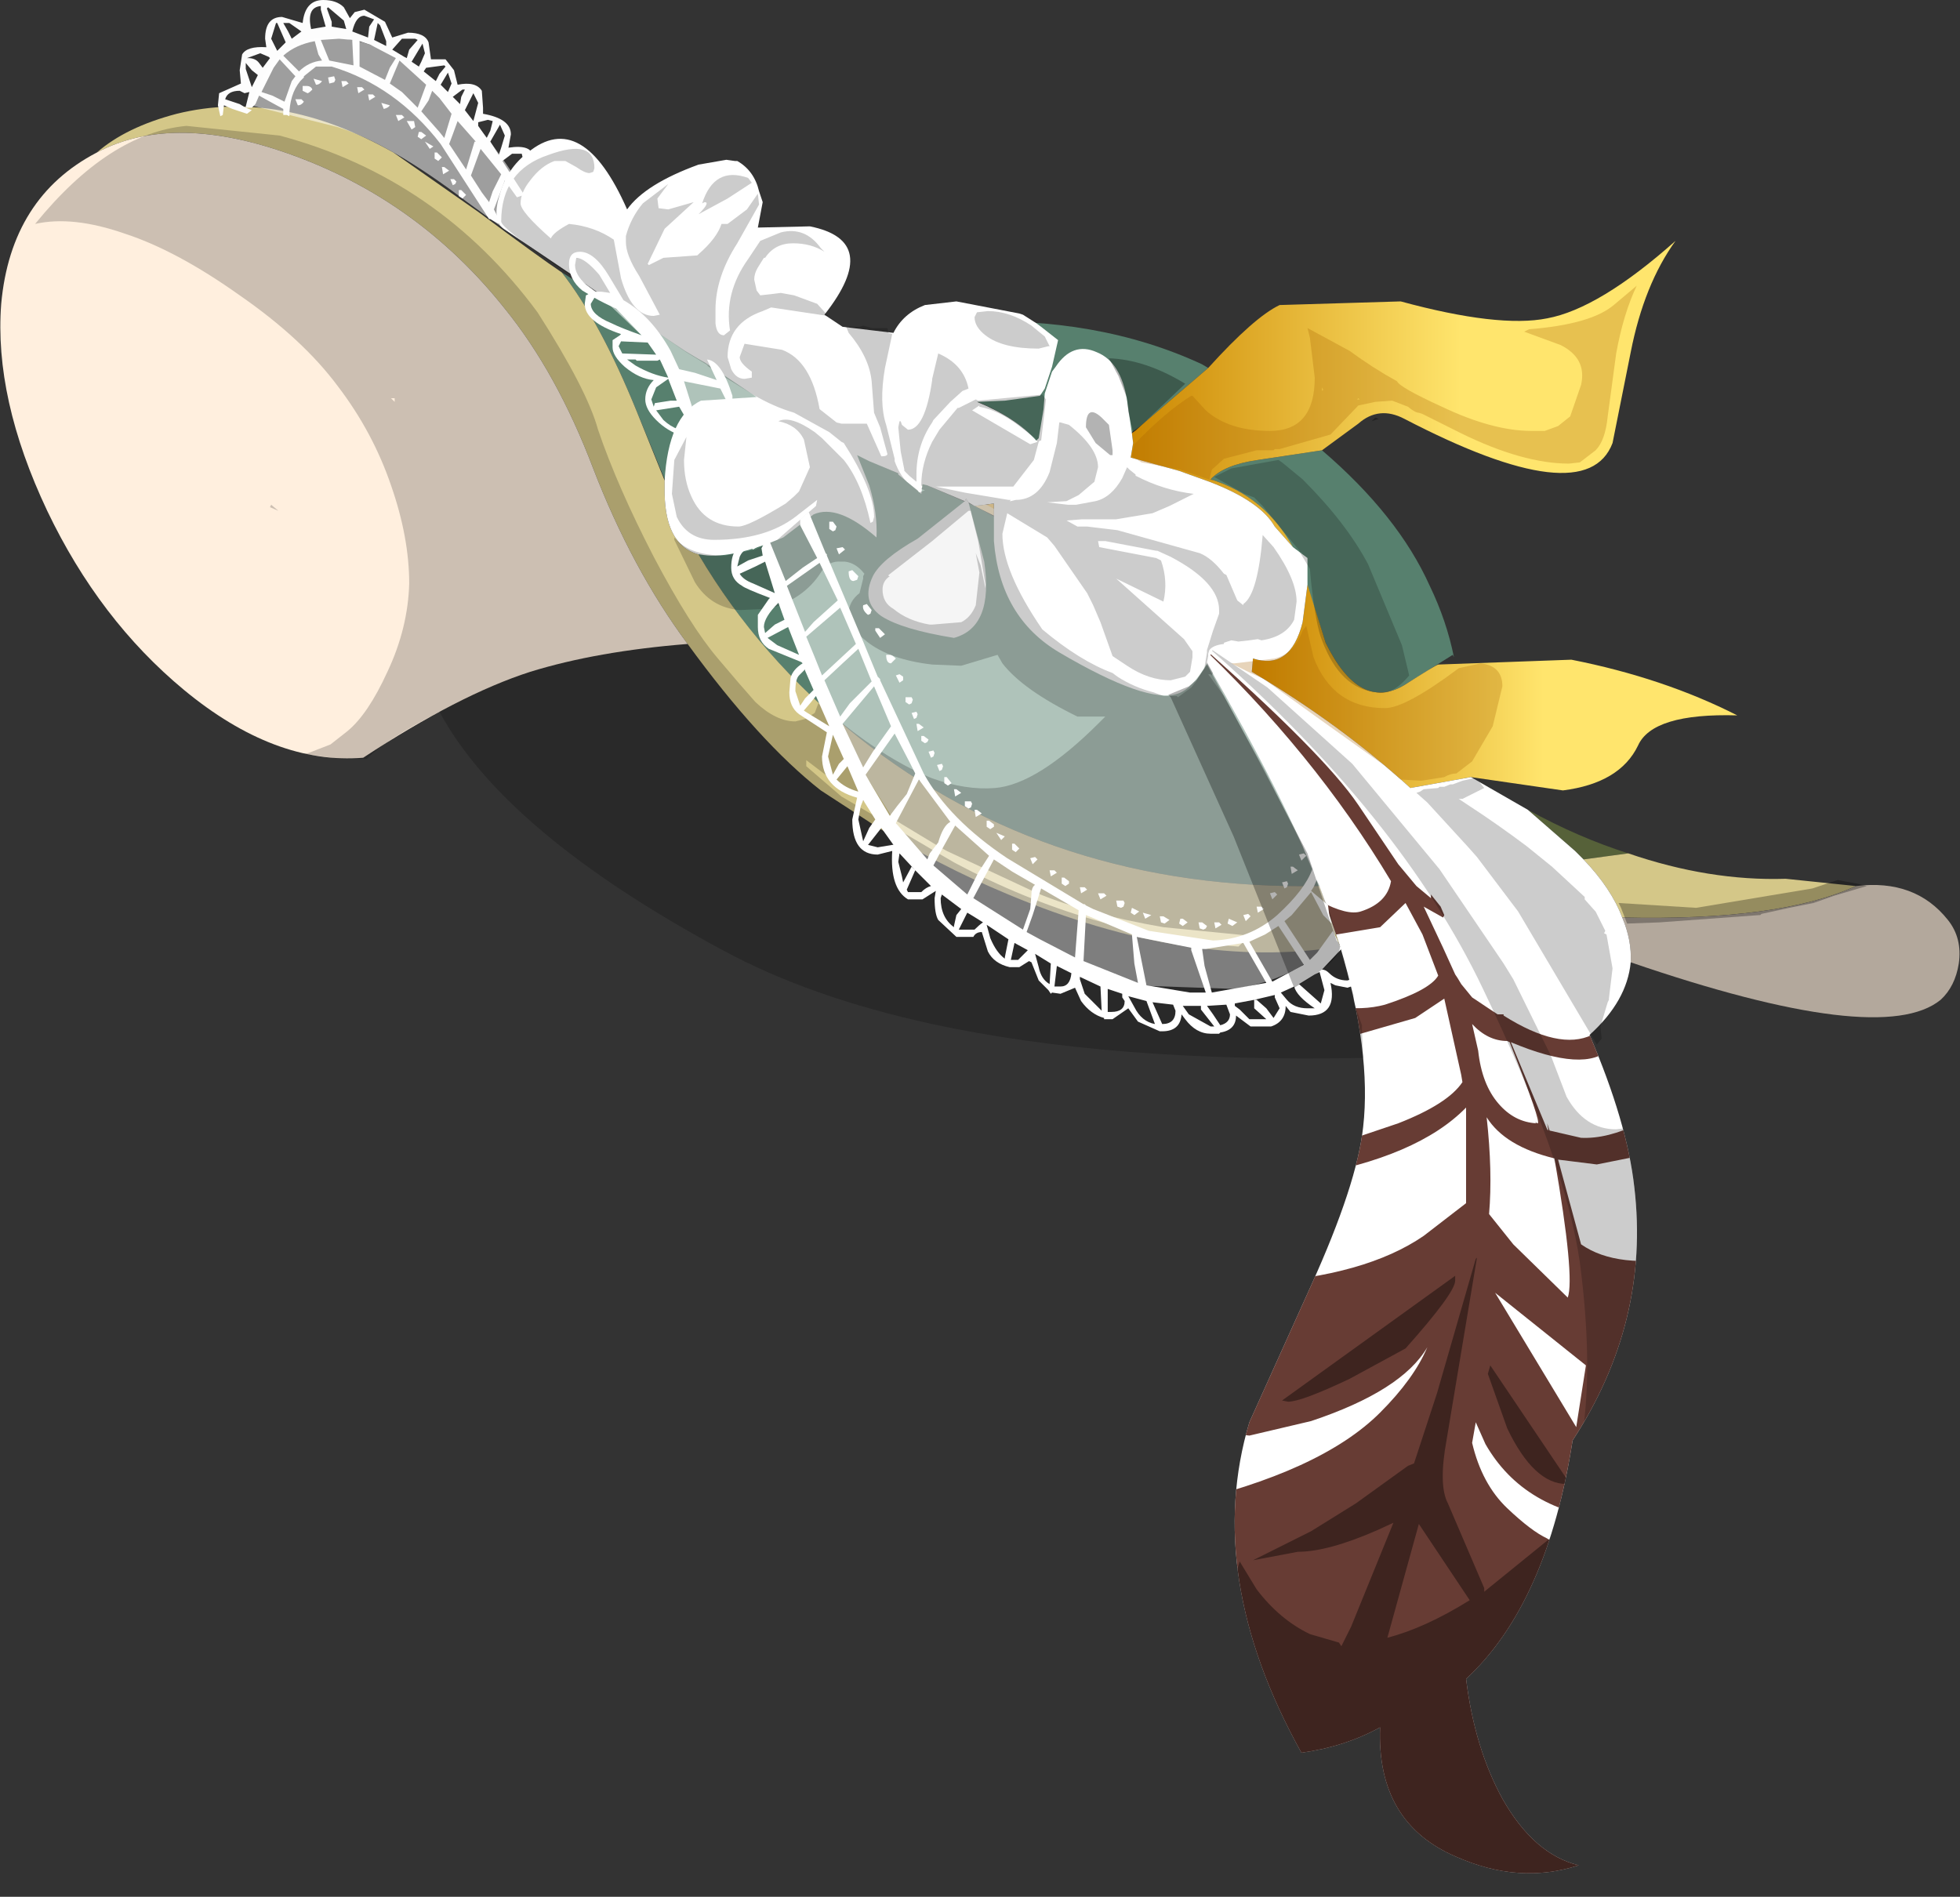 <svg xmlns="http://www.w3.org/2000/svg" xmlns:ffdec="https://www.free-decompiler.com/flash" xmlns:xlink="http://www.w3.org/1999/xlink" ffdec:objectType="frame" width="80.95" height="78.35"><rect width="100%" height="100%" fill="#333333" stroke="none"/><g transform="translate(13.9 26.4)"><use ffdec:characterId="2" xlink:href="#a" width="36.85" height="25.35" transform="translate(9.3 -15.15)"/><use ffdec:characterId="3" xlink:href="#b" width="80.95" height="75.85" transform="translate(-13.9 -24.85)"/><clipPath id="c"><path fill="#fff" fill-rule="evenodd" d="M51.5 9.1q1.15 1.2 1.6 2.4.4.95.35 1.85-.15 1.6-1.7 3 1.55 3.6 1.85 6.3.65 5.55-2.55 10.45-1.05 6.75-4.4 9.85.35 2.85 1.5 4.95 1.3 2.3 3.15 2.75-2.45.8-5.05-.35-3.3-1.4-3.15-5.35-1.45.8-3.25 1.05-4.05-7.3-2.15-13.65l2.55-5.65q1.9-4.2 2.15-6.55.35-3.1-.95-7.45l-.85-2.5-.1-.2q-1.25-3.25-4.55-9l.25-.6.15-.45 1.5.85-.05.55q3.7 2.2 6.55 4.8l2.5-.45 2.35 1.35 1.95 1.7z"/></clipPath><g clip-path="url(#c)"><use ffdec:characterId="5" xlink:href="#d" width="21" height="51.95" transform="translate(34.8)"/></g><use ffdec:characterId="6" xlink:href="#e" width="75.65" height="43.7" transform="translate(-12.45 -26.4)"/></g><defs><g id="b" fill-rule="evenodd"><path fill="#566139" d="m65.4 33.95-.35-.35-1.95-1.7q2.1 1.15 4.15 1.8z"/><path fill="#d4c788" d="M4 4.75q1.2-1.05 3.3-1.6 4.25-1.05 8.95 1.6l3.5 2.45q2.55 1.9 3.45 2.5 1.6 2.05 3.1 5.75l1.15 2.85v.25q-.05 2.4 1.4 2.8 2.5 4.25 6.6 7.55 8 6.35 19.05 6.15l.85 2.5q-6.15 1-13.7-2.15-2.9-1.2-5.6-2.9l-2.15-1.4q-2.55-2-5.5-6.05-2.3-3.1-3.9-7.25-1.5-3.95-3.65-6.6-3.5-4.4-8.65-6.3-5-1.85-8.2-.15m63 31.6q-.45-1.2-1.6-2.4l1.85-.25q3.35 1.15 6.5 1.05l2.9.3Q73.5 36.5 67 36.35"/><path fill="#ffe2a8" d="m41.05 19.75-.8-.4.8-.1z"/><path fill="#ffefde" d="M28.4 25.05q-3.75.3-6.5 1.15-2.95.95-6.9 3.55-3.65.3-7.4-2.8-3.5-2.9-5.65-7.4Q-.25 14.9.05 11 .45 6.6 4 4.75q3.2-1.7 8.2.15 5.15 1.9 8.65 6.3 2.15 2.65 3.65 6.6 1.6 4.15 3.9 7.25"/><path fill="#b3a89c" d="M76.65 35.05q2.45-.3 3.8 1.4.6.75.45 1.8-.15.95-.75 1.5-2.45 2-12.8-1.55.05-.9-.35-1.85 6.5.15 9.65-1.3"/><path fill="url(#g)" d="M36.1-6.6q2.25.7 3.4 2.8l-.75-.85q-.6-1.05-2.7-1.85l-1.25-.45-2-.55.1-.6-.05-.4.35-.3 2.8-2.4q1.9-2.1 2.95-2.6l5-.15q4.05 1.1 6.05.7 2.15-.4 5.3-3.2-1.3 1.8-1.85 4.6L52.7-8.1q-1.1 2.9-8.6-1-1.05-.55-1.9.2l-1.5 1.1-2.65.4q-1.4.2-1.95.8" transform="translate(13.9 24.85)"/><path fill="url(#h)" d="m40.1-2.25.75 2.4Q42.25 3 44.1 1.9q1.25-.8 1.4-.85l5.5-.2q3.8.75 6.85 2.3-3.5-.1-4.1 1.25-.75 1.55-3.1 1.85l-3.8-.55-2.5.45q-2.85-2.6-6.55-4.8l.05-.55q1.55.5 2.05-1.5z" transform="translate(13.9 24.85)"/><path fill="#fff" fill-opacity=".525" d="M28.2 11.2q.7-1.15 4.2 4.8v.1l.25-.35.85-.15q.6 0 1.1.45l.4-.3.55-.15q.3 0 1.95 1.4l2 1.65q4.6 2.35 4.6 3.1l-.25.6q-.3.35-.8.3 1.3 1.85 1.75 1.85l.8-.2q.8 0 1.75.6l.3-.35q.2-.25.55-.25 1 0 3.15 2.7l1.95 2.7q0 .6-.4.8l1.85 2.15 1.45 1.9q0 1.2-1.25 2.75t-3.95 2l-4.3-.15q-5.8-1.85-8.75-5.2l-3.8-6q-.9-1.45-2.3-6.45l-1-3.65h-.1q-.9 0-1.8-1.85l-1.3-2.6-3.1-2.95-1.5-1.15q0-1 1.15-1 1.6 0 4 2.9m-5.85-2.55.05.15q.1.35-3.1-2-3.15-2.4-5.35-3.1l-3.6-.9.4-1Q11.7 0 13.5 0q4.65 0 9.1 7.95z"/><path fill="#fff" d="m39.85 19.15-1.55-.65-.2-.05-.05.4-.95-.8V18l-1.2-.5-.5-.25.5 1.25q.35 1.15.3 2.15-1.6-1.4-2.6-.95l-1.25.95q-2.25.95-3.45.7h-.05q-1.45-.4-1.4-2.8v-.25q.15-2.65 1.5-3.3l2.3-.15-2.1-1.4-.35-.2-.5-.3-.45-.3L20.8 7.9q-.5-.35-.15-1.45.3-1.05 1.15-1.7 2.25-1.85 4.1 2.35.75-1.05 2.95-1.85l1.15-.2.35.05h.1q.7.4.9 1.25l.15.45-.2 1.05 2.15-.05q3 .6.6 3.65l.75.5 2.1.25q.4-.8 1.3-1.15l1.3-.15 2.6.5.15.05.55.35.2.15.7.55-.25 1.1-.3.9-.2.3-1.45.2-1.15.05q1.6.65 2.45 1.6l.1-.1.2-1.2.05-.65.3-.9.15-.2q.7-1.05 1.7-.6 1 .4 1.25 2l.2 1.35.05.4-.1.6 2 .55 1.25.45q2.1.8 2.7 1.85l.75.85.6.45v1.1l-.2 1.55q-.5 2-2.05 1.5l-.05.55q3.7 2.2 6.55 4.8l2.5-.45 2.35 1.35 1.95 1.7.35.35q1.15 1.2 1.6 2.4.4.95.35 1.85-.15 1.6-1.7 3 1.55 3.6 1.85 6.3.65 5.55-2.55 10.45-1.05 6.75-4.4 9.85.35 2.85 1.5 4.95 1.3 2.3 3.15 2.75-2.45.8-5.05-.35-3.3-1.4-3.15-5.35-1.45.8-3.25 1.05-4.05-7.3-2.15-13.65l2.55-5.65q1.9-4.2 2.15-6.55.35-3.1-.95-7.45l-.85-2.5-.1-.2q-1.25-3.25-4.55-9-.6 1.05-1.2 1.25-1.25.45-4.9-1.7-2.45-1.45-2.7-4.6v-1.55l-.8.1-.25-.15-.1-.15z"/><path fill="#f5f5f5" d="m39.85 19.15.05-.1.1.15.65 2.45q.4 2.7-1.25 3.15-2.15-.35-3-.9-.85-.6-.35-1.65.35-.7 1.85-1.55z"/></g><g id="d" fill-rule="evenodd"><path fill="#410c02" fill-opacity=".8" d="M15.5 21.45q-2.05-.5-2.8-1.7.25 2.25.1 4l1 1.25 2.25 2.2q.3-.85-.55-5.75m-3.4-5.55.25 1.1q.15 1.4.85 2.2.65.75 1.55.8l-.05-.05.1.05q.2.05-1.15-3.35l-.1-.05q-.8 0-1.45-.7m-2.75-5-1.05 1-1.8.3Q5.3 12 2.7 10l.35-1.1q3.35 2.7 4.45 2.35T8.75 10Q5.55 4.65.6 0q5.35 4.7 6.8 6.85L9.05 9.3l.75.9.6.5v-.15l.4.5.15.35-.05.1-.8-.45.8 1.7.5 1.1.1.15.15.25.45.55 1.05.7h.25v.05q2.3 1.45 3.65.8l.25.45.5.1q-1 1.05-4.1-.25l1.5 3.6.05.05-.05-.3.1.3 1.3.3q1.1.05 2.4-.6 1.3.9.5 1.25l-2.25.45-1.6-.2.95 3.5q1.5 1.05 4.4.5-2.1 1.75-3.1 4.5-.8 2.3-.4 4.6-.3-.05-.25.7.1.7.75 1.1-3.75-.35-5.35-3.15l-.4-.9-.15.85q.4 1.7 1.45 2.7 1 .95 1.65 1.25l2 1.45q1.3 1.15.35.65l-1.05-.15-.25.8-1.45 1.3q-1.3.8-1.35 2.35-1.35.55.25 1.65-.1 1.55 1.4 2.05 1.25.35 1.4 2.1l.85-.45q-.7.5-.85.8v.2l1.65.1-.25.4q0 .75-1.75.9l-2.5.1h-1.1q-1.8-.4-2.55-.8l-1.1-.95L7.8 48l-.05-.05q.05-1.45-.55-1.1l-2 .15v-.45q-2.35-.3-2.65-2.9v-1.4q-.75.8-.7-.3.05-1.15-.45-.8-.55.3.05-1.65.55-2-.55-1.05l-.05-.6Q2.25 36 0 35.75q5.85-1.35 8.3-3.8 1.4-1.4 1.95-2.7-1.05 1.8-4.8 3.05l-2.55.6q-2.15-.2-.95-1.8l1.25-4.5q4.5-.3 6.9-1.95l1.75-1.35v-3.95q-2 2.05-6.65 2.85v-.9L9.05 20q2.05-.8 2.65-1.7l-.05-.3-.7-3.15-1.2.8-2.6.75L4 16.05V14.4q2.65 1.2 4.5.7 1.85-.6 2.2-1.2l-.65-1.7zM16.8 30l-3.75-3 3.35 5.55zm.15 21.55h-.05l.05-.05.15-.05z"/><path fill-opacity=".4" d="m16.85 35.9.25.35q-2.35 5.75-4 6.95-.65 2.9 1.35 4.25 2 1.3 2.65 2.55-.95 1.45-2.55 1.85-1.65.4-3.9-.5t-2.7-2.65-2.75-1.75l-1 .15q-.45-1.15-1.7-3.15t0-5.85l.7 1.15q.95 1.25 2.2 1.85l1.2.35.1.15.4-.8 1.75-4.3-.65.3q-2.05.9-3.3.9l-1.85.35 2.4-1.2L7.3 35.7l2.15-1.55.25-.1.95-2.9 1.6-5.55.05-.05-1.25 7.5q-.35 1.9.05 2.65l1.5 3.5v.15zm1.7-17.8-.05-.1v-.05zM16 34.9q-1.35 0-2.45-2.3l-.8-2.25.1-.35 3.3 4.9zm-4.6-8.4q0 .5-2.05 2.8l-2.3 1.25q-2 .95-2.55.95l-.25-.05 7.15-5.15zm.6 13.2-2.1-3.15-1.3 4.7q1.55-.4 3.4-1.55"/><path fill-opacity=".2" d="m7.15 5.15 3.6 4.35 2.65 3.9.4.65 1.55 3.15.65 1.7q.75 1.35 2.05 1.35l.4-.05q.45.25.8 0l.05.4q.25 4.3.6 3.2.45 1.5-.35 5.15-.85 3.6-2.9 3.95.45-2.95-.1-7.15-.6-4.2-4-11.3Q9.15 7.3 1.15.3L3.65 2z"/></g><g id="e" fill-rule="evenodd"><path fill-opacity=".298" d="M30.25 16.7h-.05zm14.5-1.15-.4-.75q1.5.05 3.15 1.05l-2.05 1.95-.1.05-.2-.85-.05-.55zm-.4 2 .15 1.05v.2h-.1l-.6-.5-.4-.65q0-1 .65-.4zM74.7 36.4l.55.1.4.1-1.35.4-.85.3-1 .2-1.15.25-.05.05h-.05l-4.1.3-1.35.05-.25-.65-.1-.2 3.2.2 4.8-.8 1.05-.35zM55.35 17.25l.15.05-.3.1z"/><path fill-opacity=".2" d="m29.6 7.55-1 .65-1.2.65q.5-.5.25-.5l-.1.05q.5-1.55 1.9-1.05zm-6.55-.45-.15.05q-.2 0-.55-.25l-.45-.25h-.45q-.55.2-1 .8-.4.5-.4.95 0 .35 1.25 1.45.1-.25.75-.6 1.05.1 1.85.65l.3 1.6q.45 1.55 1.35 1.55l.25-.05-.85-1.6q-.55-.85-.55-1.4v-.25q.2-.75.7-1.35l1.05-.8-.45.6.05.4.4.05 1.05-.3-1.2 1.1-.7 1.45.05.05.3-.15.3-.15 1.4-.1.05-.05q.75-.65.95-1.25h.25l.8-.6.45-.65.05.45-.9 1.6q-.9 1.4-.9 2.75v.55q.05.5.35.5l.25-.2q-.25-1.55.75-2.95l.5-.75.85-.35q1-.25 1.65.65l.15.15q-.55-.35-1.3-.35t-1.15.6h-.05l-.25.4q-.15.25-.15.5l.1.45.15.2.45-.05.4-.05.55.1.95.35.45.5-.35-.05-2-.3-.35.15q-1.45.5-1.45 1.9l.15.5q.2.4.55.4l.3-.05v-.25q-.5-.35-.5-.6l.2-.55 1.55.25q1.2.45 1.55 2.45l.7.55.2.05h1.05l.6 1.35q.25 0 .25-.1l-.3-1.1-.25-.6-.1-1.3q-.1-1-.95-2l-.1-.25h.55l.15-.05.35.1h.65l.05.2.15.05-.3 1.4q-.25 1.45.05 2.35l.35 1.4v.1q.2.55.5.85l.45.35.05.1.25-.1-.15-.05.05-.1-.05-.05q0-.9.45-1.8l.3-.5.75-.9h.05l.6-.3.1-.05.1.05 2.65-.25.15.2-.2 1.7h-.05l-.05.05-.2.75-.85 1.1h-3.2l1.2.25 1.8.3h.1l-.05.05h.05l.2-.05q.95 0 1.4-1.15l.3-1.2.1-.85h.05l.35.1q1.2.95 1.2 1.75l-.15.6-.65.55-.5.25-.8.05.85.1H43l.8-.15q.65-.15 1.1-.95l.2-.45.1.1.25.2v.05q1.15.6 2.4.75l-1 .5-.7.3-1.5.25h-1.4l-.65.05.45.25h.4l1.25.15 3.4.95q.5.2 1 .85l.1.05.45 1.05.25.2v-.05q.6-.4.8-2.85l.45.5q.95 1.35.95 2.25l-.1.75q-.35.7-1.35.85l-.15-.05-.35.05-.45.05-.3-.05-.3.1v.05q-.45.05-.6.25l-.05.15v.1l-.05.25.25.45-.05.1-.05-.05h-.1l.65.9 1.7 3.1 1.55 3.1.05.15.85 2.05.2.45.6 2.15.3 1 .1.35v.25l.35 1v.2l.05 1.15q-10.4.2-17.8-1.4-5.05-1.1-8.65-3.05-9-4.85-11.7-9.85-2.3 1.2-3 1.95h-1.05l-1.55-.2.2-.05.9-.35.7-.55q.85-.7 1.65-2.45.85-1.8.9-3.65 0-1.9-.75-4.05-.75-2.2-2.2-4.1Q11.05 14 8.45 12.2q-2.6-1.85-4.75-2.55-2.15-.75-3.7-.4Q3.05 5.5 6.25 5.2l3.85.4q6.55 1.75 10.65 7.3 2.05 3.2 2.5 4.85.8 2.35 2.3 5.25 1.5 2.85 2.65 4.2l.85 1 .7.8q.85.8 1.65.8l.4-.1.4-.25.15-.4.95.8q2 1.6 3.75 2.3 1.4.5 2.6.4 1.75-.15 4.3-2.7l.25-.25h-1.15q-2.25-1.1-3.1-2.2l-.2-.35-1.5.45-1.2-.05q-1.75-.2-2.7-.95-.75-.6-.75-1.15 0-.5.45-.85l.15-.6v-.1l.05-.1q-.35-.45-.8-.5h-.15q-.55-.05-.85.45-.7 1.1-2.15 1.5l-1.2.05q-1.2-.1-1.85-1.15l-.85-1.75v-.1l.1.1q.6.65 2 .65l1.25-.25.3-.15.6-.25 1.6-1.4.05-.25-.9.7q-1.25.95-3.35.95-1.1 0-1.55-.95l-.2-.95.1-1.4.5-.95-.1.95q0 .85.3 1.5.55 1.25 1.95 1.25.4 0 1.95-.95l.35-.3.2-.2.45-1-.25-1.15q-.3-.6-1.05-.75.5-.25 1.5.45l.3.25.8.8.1.1q.75.95 1.1 2.6l.1-.05.05-.2q0-1.1-1.25-3.05l-.1-.05-.5-.4-1.45-.8q-.85-.25-1.7-.75l-1.45-.9-.45-.3h.05l-.9-.55-.15-.1-.95-.65-.65-.4-1.1-.6-1.45-1.1-1.25-.85q-2.1-1.45-2.1-1.7 0-2.1 1.95-2.75 1.9-.7 1.9.55zm-8.2 9.35h-.15l.15.15zM38.8 13.1l.1-.2.45-.05q.9 0 1.8.6l.55.45.15.3.05.1h-.05l-.4.1q-1.5 0-2.2-.55-.45-.35-.45-.75m.2 3.7v-.05l-.3.2 2.4 1.4.3-.1-.1-.15-.65-.5q-.85-.65-1.65-.8m-.45-.75-.25.1-.5.45-.7.75-.05.1q-.65.95-.65 2.15v.3l-.3-.25-.2-.2v-.05l-.15-.75-.1-1 .05-.25h.05l.05.15.25.2q.7 0 1-2.05v-.05l.25-1.05q1.05.45 1.25 1.45m-3.3 7.75h.05q-.3.2-.3.55 0 .55.45.8.6.5 1.5.65h.1l1.2-.1q.4-.2.6-.7l.15-1.35-.15-.8.2.5.2.95v-.15l-.3-1.8-.3-1.2v-.05h-.1l-1.5 1.25-1.8 1.4zm6.85-1.25-.3-.35-1.65-1-.2.85q0 1.55 1.65 3.95 1.55 1.3 2.9 1.8l.2.15q.7.45 1.5.65l.4.15h.55l.05.05.55-.4.2-.25.05-.1.3-.45v.05-.1l.1-.6v-.1l.25-.8.25-.7v-.15q0-1.15-2-2.2l-.55-.25h-.05l-2.1-.4h-.3l.05.25 2.35.45.2.1q.3.85.1 1.7l-1.95-.95 2.8 2.5.35.5v.25l-.1.6-.2.2-.6.15q-.9 0-1.8-.6l-.6-.4-.5-1.4-.3-.7-.25-.5zm7.3-3.2 1.95-.35.15.1.85.7q1.8 1.8 2.7 3.5l1.4 3.35.3 1.25q-.7.85-1.35.7-1.5-.15-2.25-2.15-.25-.6-.45-2.4l-.05-.55-.45-.75.15.1h-.05l-.45-.55-.3-.35-.85-1.05-.35-.35-.4-.15-1.25-.7zm2.75 3.35h-.05l-.1-.1zM64 37.15l.4.45.05.05.4.8-.05.1.1.05.25 1.4-.15 1.25v.05l-.05.1-.3 1 .05.5-.2.25-.35-.6-2.9-4.9-1.7-2.25-.4-.45-.55-.6-1.1-1.2-.45-.4.15-.05.15-.1.6-.05.05-.05h.2l.25-.1h.1l.4-.15.45-.1.25.15.2.25-.9.45h-.15l.45.3q1.15.75 2.35 1.65l1.05.85L64 37.05zM9.75 20.85l.3.25-.35-.15zm40.4 17.8-3.55-.35q-3.15-.55-5.2-1.4l-3.75-1.75-.35-.2-.25-.15-2.9-1.75-.85-.55-1.45-1.1v.25l1.45 1.25 3.5 2.05.25.15.95.55q5.55 2.95 11.7 3.45z"/><path fill="#a86000" fill-opacity=".271" d="m52.65 13.95-.1-.4 1.75.95q.95.7 1.95 1.25.1.25 1.85 1.05 2.1 1 3.7 1h.55l.55-.2.5-.4.45-1.3q.25-1.1-.85-1.65l-1.5-.55.2-.1q2.55-.2 3.5-1l.95-.8q-.55 1.15-.85 2.8l-.35 2.6q-.1 1-.5 1.4l-.65.5-.45.05q-1.9 0-4.45-1.25l-1.6-.8-.15-.05q-.15 0-.45-.25l-.65-.25-.7.05-.7.15-1.15 1.2-2.1.6h-.2l-.05.05h-.7l-1.35.35-.5.45-.1.4h.1l.05.05h-.05l-1.3-.45-1.6-.3-.4-.25.1-.5q1.3-1.35 2.35-2h.05l.55.6q.95.85 2.65.85 1.85 0 1.85-2.2zm2 2.5-.05.05h.1zm-2.3 9.6.15-.2.3 1.3q.8 2.1 2.95 2.1.85 0 3.05-1.65l.9-.2q.9.1.9.95L60.2 30l-.85 1.45-.65.5q-.25 0-.5.15l-.95.15-.85-.05-.7-.6-2.8-2-2.15-1.55-.55-.25-.4-.2-.4-.2h.15l1.65-.2q.8-.2 1.15-1.15m.8-9.95v.05l.05-.05-.05-.1z"/><path fill="#fff" fill-opacity=".988" d="m13.6.4.85.5.3.65.65-.2q.7 0 .85.4l.1.7h.6l.35.45.15.6q.75-.15 1 .25l.05.7v.25q1.15.2 1.15.85l-.1.55q1-.15 1 .4l-.1.2-.1.05q-.2-.1-.25-.4h-.4l-.4.3.9 1.4-.3.1-.5-.7-.45 1.2.2.4v.2l-.35-.2h-.05l-2-3.1q-1.85-2.4-4.5-3.2h-.65l-.5.4v.05l-.15.15q-.45.55-.45 1.45l-.1-.05h-.15V4.5l-.55-.3-.45-.25-.15.35-.15.15H8.7l.25.1-.2.15-.6-.2-.35-.15-.05.4-.1.05-.1-.45.05-.5.9-.4-.05-.55.1-.65q.2-.35 1-.3L9.5 1.6q0-.9.7-.9l.85.25q.1-.95.85-.95.55 0 .85.3l.25.45.2-.25zm-.5.9.65.25.05-.45.2-.3-.4-.15q-.35 0-.5.65m-.35-.45L12.1.3l-.05.05.2.55v.2l.6.1zm1.4.1-.15.7.5.25v-.2l-.25-.65zm1 .65-.4.45.5.3.1.05.1-.35.35-.4-.1-.05zm2.5 2.1-.4.3.3.3.05-.3.15-.3zm.1.85.35.45.2-.75-.2-.4zM18.9 5l-.2-.05-.4.1v.15l.35.5.15-.3zm.3.15-.4.7.35.55.1-.3.15-.5zm-1 .7L17.45 5l-.2.55-.15.4.7 1.05.35-1.15zm.2.3-.4 1.1.45.7.3.4.15-.45.35-.7zM16.9 2.7l-.75.1-.1.15.5.4.15-.3.25-.3zm-.9-.9-.45.75.3.2.1-.2.15-.35zm.15 1.7-1.1-1-.4.95.5.35.65.65zm1.05-.05L17.05 3l-.3.5.3.3zm-.8.3-.15.4-.3.45.75.85.2.25.3-1-.5-.65zm-2.55-1.9-.45-.15v1.05l1.05.55.2-.5.25-.4zm-.75-.2-.55-.05-.75.05.35.85 1 .2-.05-1zm.5 2.05-.25.15-.05-.25h.2zm-.65-.25-.25.15-.05-.25h.2zM14.4 4.5l-.1-.25.35.1q-.05.1-.25.15m-.35-.5-.25.15-.05-.25h.2zm2.25 2.15-.2-.3.35.2zm-.6-.9-.15.1-.2-.35h.3zm.25.2.2.15-.2.15-.15-.1.05-.2zM15 5l-.1-.25h.25l.1.1zm2.1 2.05-.25.15-.05-.3h.1zm-.3-.55-.15.15-.15-.1V6.3h.1zm.6 1-.05.1-.1.05-.1-.25h.15zm.1.35h.1l.2.2-.15.15-.15-.1zM10.45 1.3l.15.3.4-.3-.5-.35h-.25zm-.5-.35-.2.65.25.5.35-.35-.35-.8zm1.85-.7q-.6.05-.4.95l.6-.1-.2-.7zm-.25 1.45q-.8.15-1.3.6l.65.65q.4-.4.95-.45l-.15-.25zm-1.45.75-.25.35-.5 1 .45.15.5.25.3-.85.15-.2zm.95 1.1h.15q.2 0 .25.15-.15.15-.2.15l-.2-.1zm.05.65q-.1.15-.25.15l-.1-.25H11zm1.25-.8-.2.05-.05-.25.25-.05.05.15zm-.75.1-.1-.25.35.1q-.1.15-.25.15M9.3 2.2l-.55.2h.05q.3 0 .45.2l.15.2.3-.4-.05-.05zm-.35.7-.25-.3v.25l.25.75.25-.5zm-.5.85q-.5 0-.6.35l.6.2.25.15V4.4l.15-.6-.2.05z"/><path fill="#fff" d="m23.75 12.1-.45-.75q-.6-.7-.95-.7l-.05.3q0 .4.45.8l.4.3h.25zM22.6 12q-.55-.45-.55-1.1 0-.5.45-.5.6 0 1.2 1l.6 1q1.15.65 1.95 2.1l.35.75.65.15.9.3-.4-.85q.6.05 1.05 1.5v.3l-.15.1-.35-.7-1.25-.25-.25-.05.6 1.9-.25.1.1.1-.15.15h-.4q-.6-.2-1.05-.65t-.45-.85q0-.45.35-.8-.6-.05-1.2-.55-.5-.45-.5-.8v-.3l.3-.2.05-.05q-1.5-.5-1.5-1.25l.05-.35.1-.05zm1.2 1.35q.4.2 1.25.5L24 12.75q-.55-.25-.9-.45l-.15.25q0 .45.85.8m1.5.8-1.1-.05-.1.2.15.3 1.4.05zm.4.75h-.85l-.05-.05h-.35l.35.25q.7.4 1.35.5l-.3-.65-.05-.1zm-.1 1.75.65-.1h.25l-.35-.9-.5.35-.2.5.1.3zm.05.3.3.4q.6.55 1.2.4l-.55-.95zm6.3 4.2.7 1.7.05.05v.05l1.5 3.55.6 1.45.1.1v.05l1.8 3.85q1.05 1.9 3.45 3.5l3.15 1.9h.05l.05.05.3.15 2.3.9 2.65.4q1.5-.05 2.65-1.05 1.15-1.05 1.45-1.9l.1-.2.35.05-.4.9-.1.15.65.55.05.05.05.4.1.35.05.05-.4-.4-.5-.95-.8.95-.3.25 1.05 1.6.3-.3.65-.9.35.75-.8.85q.15 0 .3.15.3.3.75.3l.6-.2.1.1-.25.25-.45.15-.5-.1-.2-.1q.3 1.35-.9 1.35l-.75-.15-.2-.25q0 .65-.6.85h-.85l-.6-.45q0 .6-.65.7l-.05.05h-.35q-.6 0-1.05-.6l-.15-.2q-.05.7-.8.7h-.1l-.9-.4-.4-.55-.65.45h-.35v-.05q-.55-.15-.95-.7l-.25-.55-.6.25L42 41l-.05.05-.1-.15-.4-.4-.3-.75-.1-.05-.4.25h-.4q-.65-.15-.9-.65l-.25-.8q-.25 0-.35.2h-.7l-.75-.7q-.15-.25-.15-.9l.05-.3-.55.35h-.6q-.75-.45-.65-2l-.6.15q-1.05 0-1.05-1.45l.2-.9q-1.45-.4-1.45-1.7l.2-1-1.15-.75q-.4-.3-.4-.9l.05-.6q.1-.35.5-.6l-.05-.05-1.35-.55q-.45-.3-.45-.9v-.5l.45-.65.05-.05q-1.05-.4-1.15-.5-.45-.25-.45-.75 0-1.05.9-1.05l.25.15-.25.15-.05-.05q-.35 0-.5.35l-.1.4.45-.25.6-.2-.05-.3.25-.5L31 24l.7-.55.6-.4-.7-1.35v-.25zm-1.8 5 .4-.35.4-.2-.25-.7q-.6.6-.6 1zM29.1 23.7q.15.25.55.4l.9.4-.4-1.3-.4.2zm1.15 2.65.4.3.9.4-.45-1.15zm1.9-.65 1-.9-.75-1.55-1.35.95.75 1.9zm.95-3.95-.05.15-.1.05-.15-.1v-.3h.15zm.35.95-.25.2-.1-.25.25-.05zm.3.85.25.25-.05.15-.15.05q-.2 0-.2-.4zm.8 1.65-.05.15-.1.05q-.25-.2-.2-.4l.15-.05zm.55 1-.2.15-.2-.3v-.1h.15zm-3.25.1.35.85.3.75 1.4-1.3-.65-1.5zm21.4 14.6-.2-.75-.2.1-.65.4.9.8zm-8.3-3.7.05.1-.05.15-.1.05-.15-.05-.05-.25zm-.7-.2-.25.15-.1-.25h.25zm-.8-.25-.25.15-.05-.25h.2zm-.05 1.05-.1 1.9 2.25.9-.15-.8-.1-1.2-1.65-.7zm1.9-.3.3.15-.2.15-.15-.1zm.8.3-.25.15-.1-.25zm.5.05.25.15-.2.15-.15-.05-.05-.25zm1 .25-.2.15-.15-.1.05-.2h.1zm4.6-2.8.2-.05.1.1-.2.2zm-3.8 2.95-.05.1-.1.05-.15-.05-.05-.25h.15zm.6-.05-.25.15-.05-.25h.2zm1.2-.35-.2.2-.1-.25.2-.05zm-.75.4-.2-.1.05-.2.35.15zm2.5-2.45.2.15-.25.15-.05-.3zm-.2.7-.05.15-.1.05-.1-.25.2-.05zm-.45.45-.2.2-.1-.25.2-.05zm-.55.6-.25.15-.05-.25h.2zm.05 1.05-.65.3.95 1.65 1.3-.7-1.05-1.6zM35.35 27.4q-.2 0-.2-.35h.15q.1 0 .25.15zm.35.45.15.1v.15l-.15.1-.15-.3zm.25.95h.25l.05.1-.05.15-.1.05-.15-.1zm.45.6.05.1-.05.15-.1.05-.1-.25zm-1.85-1.25L34 26.8l-.65.6-.75.7.65 1.5.4-.55zM33.1 32.2q.35.35.9.5l-.45-1.05zm.1-.65.2-.2-.45-1-.2.9.2.75zm1.4-.5.75-1.05-.7-1.65-1.3 1.55.85 1.8zm-.1 1.3.8 1.35.3-.4.4-.5.35-.85-.2-.4-.65-1.25-1.2 1.7zm2.4-1.8-.05.1-.1.05-.15-.1v-.2h.1zm-.2-.5-.25.15-.05-.3h.1zm.75 1.5.05.1-.05.15-.1.05-.1-.25zm-.55-.5.2-.05.05.1-.05.15-.1.05zm.65 1.3v-.25h.1l.2.25-.15.1zm-1.9 3.25.15.6.05.25.35-.65.15.15-.65-.7zm-.2-.7-.5-.7-.55.7.4.1.6-.1zm1.5.35.35-.45q.2-.7.5-.85l-1.3-1.75-.95 1.8 1.3 1.5zm-2.75-2.2-.1.25-.1.55.2.9.25-.55.25-.35zM37 36.6l-.65-.65-.35.8.05.1h.55q.2-.2.4-.25m.4.5q0 .8.55 1.2v-.05l.1-.45.2-.25-.8-.6zm-.3-1.35 1.4 1.2.45-.9.45-.7L38 34.1l-.5.9zm4.3-.25-.2.2-.1-.25.2-.05zm-.75-.45-.15.15-.15-.1v-.25h.1zm-1.05-1v.1l-.15.1-.15-.1v-.25h.1zm-.9-.85-.05.15-.1.05-.15-.1v-.2h.25zm-.45-.45-.25.15-.05-.3h.1zm.55.7h.1l.2.15-.25.15zm1.1 1.25-.2-.3.35.15zm-1.4 3-.35.7h.65q.2-.2.35-.3l-.4-.25zm.95 1.05q.25.6.6.85v-.05l.15-.75-.9-.6zm3.25-2.35v.1l-.15.1-.15-.1v-.25h.1zm-.6-.45.1.1-.25.15-.05-.25zm-1.75.05-.75-.5-.85 1.6 2.05 1.3.3-.85.05-.6q0-.3.15-.4zm.6 2.5.55.3 1.45.75.15-1.95-1.55-.9-.35 1.1zm1.25 1.4-.1.85h.25q.4 0 .45-.55l-.4-.2zm-1.9-.25h.3l.4-.4-.55-.3zm1.15.3q.1.5.45.7l.05-.85-.65-.4zm9.4 1.7.3.4.25-.4-.2-.45v-.1l-.85.2h.1zm1.15-.9-.55.25.25.3q.3.35.85.35h.3q-.75-.5-.85-.9m-2.1-1.8-1.55.25h-.15l.1.7.3 1.1 2.25-.4zm-1.75 2.6h-.75l.25.35.9.5h.15l-.55-.7zm2.2-.25-.8.15v.1l.2.15.4.4h.7l-.5-.45zm-1.95.25.25.35.3.45q.4-.1.4-.45l-.15-.4zm-.65-2.4-2.25-.45.4 2 1.8.3h.65l-.6-1.75zM47 41.5l-.85-.1.4.9q.55 0 .55-.55zm-3-.75-.85-.4v.1l.2.6.7.7zm.3.5v.55h.15q.55 0 .55-.45l-.1-.15v-.15l-.6-.2zm1.6.1-.75-.2.25.45q.3.6.85.7zM31.55 27.9q-.15.15-.15.65l.2.6.2-.3.35-.35-.35-.8v-.05zm.35 1.55.9.55-.55-1.25-.2.25-.3.35z"/><path fill-opacity=".298" d="m48.4 27.45 2.05 3.8 2.1 4 1.2 3.6q.65.55-1.75 1.95l-2.5-6.25-2.6-5.75-.1-.1.85-.35.3-.25.05-.05z"/></g><linearGradient id="g" x1="-819.2" x2="819.2" gradientTransform="matrix(.014 0 0 .008 44.05 -10.15)" gradientUnits="userSpaceOnUse" spreadMethod="pad"><stop offset="0" stop-color="#cb8600"/><stop offset=".604" stop-color="#ffe56d"/></linearGradient><linearGradient id="h" x1="-819.2" x2="819.2" gradientTransform="matrix(.012 0 0 .005 47.8 2)" gradientUnits="userSpaceOnUse" spreadMethod="pad"><stop offset="0" stop-color="#cb8600"/><stop offset=".604" stop-color="#ffe56d"/></linearGradient><path id="f" fill="#57806e" fill-rule="evenodd" d="M26.8 8.55q.55-.6 1.95-.8l2.65-.4q3.15 2.7 4.45 5.6.7 1.45 1 2.95l-.05-.1-2 1.25q-1.85 1.1-3.25-1.75l-1-3.1Q29.5 9.4 26.8 8.55m-6.35.2q-.45-2.3-3.4-3.45-.45-1.25-2.1-2.25l1.6-1q5.6-.25 9.9 1.75l.25.15-2.8 2.4zM22 12.3l3.7 2.25q4.1 6.9 5.5 10.6l.1.2q-11.05.2-19.05-6.15-4.5-3.6-7.05-8.35l-2.1-5.1Q1.6 2.05 0 0l5.35 3.35 4.75 3Q12 7.5 13.9 8.3l1.2.5 1.95.85z"/><use ffdec:characterId="1" xlink:href="#f" id="a" width="36.85" height="25.35"/></defs></svg>